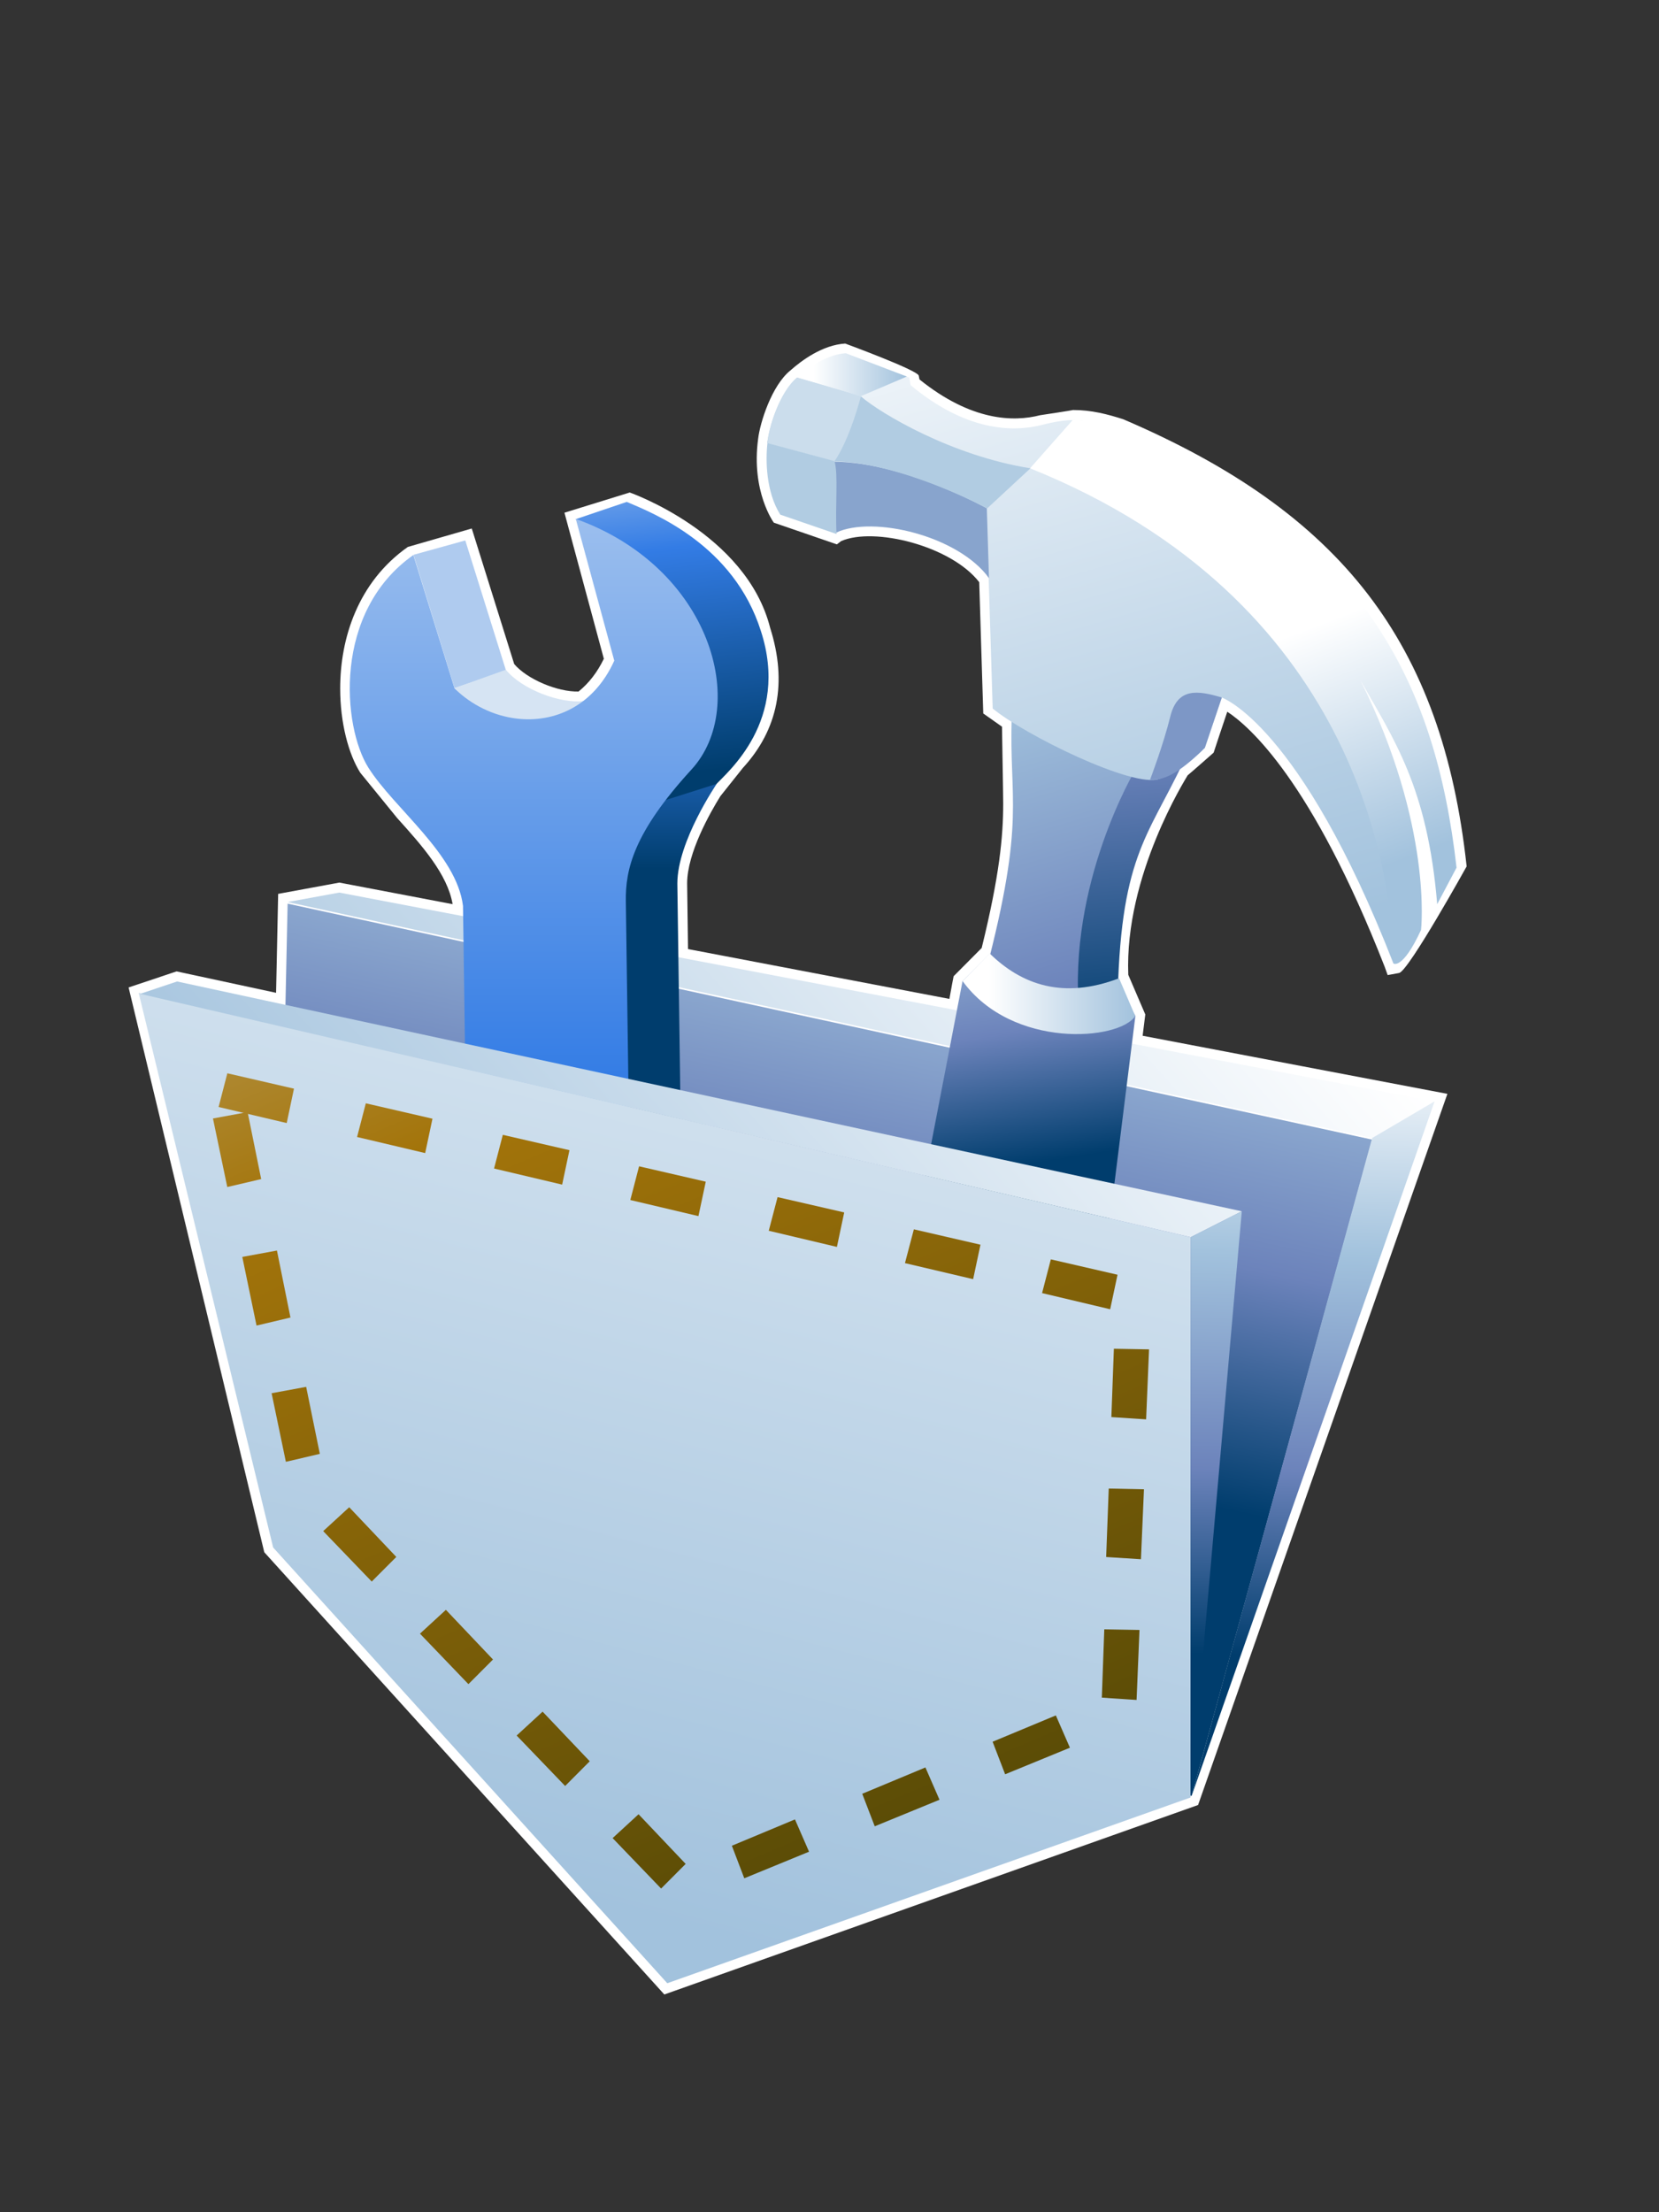 <?xml version="1.0" encoding="UTF-8"?>
<svg xmlns="http://www.w3.org/2000/svg" xmlns:xlink="http://www.w3.org/1999/xlink" contentScriptType="text/ecmascript" width="60" baseProfile="tiny" zoomAndPan="magnify" contentStyleType="text/css" viewBox="0 0 60 80" height="80" preserveAspectRatio="xMidYMid meet" version="1.1">
    <rect x="0" y="0" width="60" height="80" fill="#333333" stroke="none"/>
    <g>
        <g>
            <g>
                <g>
                    <rect width="60" fill="none" height="80"/>
                </g>
            </g>
        </g>
    </g>
    <g>
        <path fill="#ffffff" d="M 30.568 12.424 C 29.739 12.474 28.975 13.05 28.594 13.389 C 27.909 13.932 27.482 15.3 27.418 15.875 C 27.162 17.781 27.986 18.901 27.986 18.901 L 30.267 19.686 L 30.421 19.568 C 31.611 19.045 34.4 19.74 35.415 21.053 C 35.423 21.314 35.561 25.801 35.561 25.801 C 35.561 25.801 36.042 26.141 36.239 26.279 C 36.241 26.59 36.282 28.687 36.282 29.06 C 36.282 30.252 36.148 31.662 35.504 34.282 C 35.413 34.374 34.489 35.303 34.489 35.303 C 34.489 35.303 34.39 35.808 34.336 36.123 C 33.712 36.003 25.396 34.419 24.883 34.321 C 24.876 33.864 24.851 31.945 24.851 31.945 C 24.851 30.847 25.691 29.373 26.054 28.791 C 26.054 28.793 26.868 27.769 26.868 27.769 C 28.142 26.381 28.478 24.676 27.855 22.71 C 26.992 19.284 22.775 17.81 22.775 17.81 L 20.414 18.541 C 20.414 18.541 21.759 23.526 21.839 23.823 C 21.606 24.305 21.3 24.705 20.923 25.008 C 20.154 25.025 19.059 24.559 18.597 24.014 C 18.537 23.825 17.062 19.112 17.062 19.112 L 14.75 19.779 C 12.934 21.056 12.303 23.102 12.303 24.899 C 12.303 26.146 12.607 27.274 13.029 27.943 L 14.365 29.584 C 15.268 30.584 16.185 31.618 16.369 32.697 C 15.641 32.56 12.274 31.917 12.274 31.917 L 10.06 32.325 C 10.06 32.325 9.999 35.24 9.985 35.903 C 9.32 35.761 6.386 35.128 6.386 35.128 L 4.651 35.709 L 9.558 56.133 L 24.026 72.126 L 43.33 65.274 L 52.347 39.557 C 52.347 39.557 41.925 37.574 41.325 37.456 C 41.36 37.16 41.421 36.685 41.421 36.685 C 41.421 36.685 40.819 35.286 40.806 35.253 C 40.666 31.659 42.888 28.159 42.952 28.039 C 43.076 27.939 43.893 27.218 43.893 27.218 C 43.893 27.218 44.218 26.227 44.386 25.738 C 45.166 26.249 47.437 28.208 50.081 34.967 L 50.187 35.262 L 50.605 35.185 C 50.96 35.086 53.043 31.331 53.043 31.331 C 52.165 23.242 48.516 18.539 40.62 15.16 C 40.057 14.98 39.475 14.826 38.809 14.827 C 38.795 14.838 37.619 15.015 37.619 15.015 C 36.652 15.265 35.122 15.227 33.254 13.721 C 33.24 13.651 33.227 13.581 33.227 13.581 C 33.163 13.378 30.568 12.424 30.568 12.424 z "/>
        <linearGradient x1="-731.716" gradientTransform="matrix(1.25 0 0 -1.25 947.751 1440.254)" y1="1134.166" x2="-736.585" gradientUnits="userSpaceOnUse" y2="1111.491" xlink:type="simple" xlink:actuate="onLoad" id="XMLID_37_" xlink:show="other">
            <stop stop-color="#ffffff" offset="0"/>
            <stop stop-color="#a2c2dd" offset="0.35"/>
            <stop stop-color="#6c83bb" offset="0.7"/>
            <stop stop-color="#003d6d" offset="1"/>
        </linearGradient>
        <polygon fill="url(#XMLID_37_)" points="10.402,32.678 49.626,41.212 43.098,64.942 9.907,55.903  "/>
        <linearGradient x1="-724.469" gradientTransform="matrix(1.25 0 0 -1.25 947.751 1440.254)" y1="1131.121" x2="-746.439" gradientUnits="userSpaceOnUse" y2="1111.446" xlink:type="simple" xlink:actuate="onLoad" id="XMLID_38_" xlink:show="other">
            <stop stop-color="#ffffff" offset="0"/>
            <stop stop-color="#ffffff" offset="0.05"/>
            <stop stop-color="#a2c2dd" offset="1"/>
        </linearGradient>
        <polygon fill="url(#XMLID_38_)" points="10.402,32.62 49.626,41.154 51.884,39.828 12.271,32.278  "/>
        <linearGradient x1="-719.857" gradientTransform="matrix(1.25 0 0 -1.25 947.751 1440.254)" y1="1122.168" x2="-720.386" gradientUnits="userSpaceOnUse" y2="1104.257" xlink:type="simple" xlink:actuate="onLoad" id="XMLID_39_" xlink:show="other">
            <stop stop-color="#ffffff" offset="0"/>
            <stop stop-color="#a2c2dd" offset="0.35"/>
            <stop stop-color="#6c83bb" offset="0.7"/>
            <stop stop-color="#003d6d" offset="1"/>
        </linearGradient>
        <polygon fill="url(#XMLID_39_)" points="43.098,64.942 49.626,41.154 51.884,39.828  "/>
        <linearGradient x1="-727.49" gradientTransform="matrix(1.25 0 0 -1.25 947.751 1440.254)" y1="1149.363" x2="-725.284" gradientUnits="userSpaceOnUse" y2="1122.09" xlink:type="simple" xlink:actuate="onLoad" id="XMLID_40_" xlink:show="other">
            <stop stop-color="#ffffff" offset="0"/>
            <stop stop-color="#a2c2dd" offset="0.35"/>
            <stop stop-color="#6c83bb" offset="0.7"/>
            <stop stop-color="#003d6d" offset="1"/>
        </linearGradient>
        <path fill="url(#XMLID_40_)" d="M 40.417 36.405 C 40.488 31.01 41.492 30.311 42.794 27.565 L 40.482 27.531 C 40.482 27.531 38.034 34.216 38.634 36.55 L 40.417 36.405 z "/>
        <linearGradient x1="-731.35" gradientTransform="matrix(1.25 0 0 -1.25 947.751 1440.254)" y1="1140.279" x2="-724.525" gradientUnits="userSpaceOnUse" y2="1116.619" xlink:type="simple" xlink:actuate="onLoad" id="XMLID_41_" xlink:show="other">
            <stop stop-color="#ffffff" offset="0"/>
            <stop stop-color="#a2c2dd" offset="0.35"/>
            <stop stop-color="#6c83bb" offset="0.7"/>
            <stop stop-color="#003d6d" offset="1"/>
        </linearGradient>
        <path fill="url(#XMLID_41_)" d="M 39.035 36.668 C 38.597 31.953 41.059 27.84 41.059 27.84 L 36.592 25.92 C 36.483 28.949 37.115 29.571 35.644 35.171 L 39.035 36.668 z "/>
        <linearGradient x1="-731.904" gradientTransform="matrix(1.25 0 0 -1.25 947.751 1440.254)" y1="1150.684" x2="-724.284" gradientUnits="userSpaceOnUse" y2="1124.213" xlink:type="simple" xlink:actuate="onLoad" id="XMLID_42_" xlink:show="other">
            <stop stop-color="#ffffff" offset="0"/>
            <stop stop-color="#ffffff" offset="0.15"/>
            <stop stop-color="#a2c2dd" offset="1"/>
        </linearGradient>
        <path fill="url(#XMLID_42_)" d="M 40.235 15.557 C 39.548 15.345 39.219 14.968 37.706 15.361 C 36.591 15.651 34.905 15.57 32.934 13.929 L 32.883 13.652 L 30.82 12.902 C 29.757 12.737 26.671 14.987 28.457 18.673 L 30.225 19.276 L 30.906 18.903 C 32.839 18.179 35.31 20.07 35.756 20.908 L 35.902 25.621 C 37.046 26.572 40.996 28.517 41.931 28.166 C 42.869 27.812 43.577 27.044 43.577 27.044 L 44.188 25.226 C 44.188 25.226 47.018 26.182 50.397 34.848 C 50.397 34.848 50.52 34.735 51.185 33.294 C 51.189 33.294 48.462 20.241 40.235 15.557 z "/>
        <path fill="#7d97c6" d="M 41.594 28.194 C 42.033 28.23 42.588 28.027 43.575 27.042 L 44.189 25.224 C 43.328 24.968 42.587 24.851 42.326 25.91 C 42.064 26.968 41.594 28.194 41.594 28.194 z "/>
        <linearGradient x1="-722.526" gradientTransform="matrix(1.25 0 0 -1.25 947.751 1440.254)" y1="1134.569" x2="-719.478" gradientUnits="userSpaceOnUse" y2="1126.604" xlink:type="simple" xlink:actuate="onLoad" id="XMLID_43_" xlink:show="other">
            <stop stop-color="#ffffff" offset="0"/>
            <stop stop-color="#ffffff" offset="0.15"/>
            <stop stop-color="#a2c2dd" offset="1"/>
        </linearGradient>
        <path fill="url(#XMLID_43_)" d="M 50.401 34.845 C 50.401 34.845 50.729 35.072 51.394 33.629 C 51.394 33.629 51.832 29.879 49.2 24.596 C 50.408 26.732 51.631 28.477 51.978 32.699 L 52.678 31.376 C 51.91 24.642 49.284 19.26 40.471 15.488 C 40.029 15.347 39.448 15.183 38.8 15.184 L 37.254 16.935 C 49.028 21.665 50.346 31.536 50.401 34.845 "/>
        <path fill="#88a4cd" d="M 35.69 18.383 C 35.69 18.383 32.716 16.724 30.175 16.695 L 30.242 19.26 C 31.575 18.637 34.66 19.375 35.768 20.906 L 35.69 18.383 z "/>
        <path fill="#b1cce2" d="M 35.704 18.384 C 34.607 17.809 32.141 16.72 30.192 16.682 L 27.745 16.015 C 27.878 15.241 28.182 14.281 28.828 13.658 L 31.14 14.339 C 31.869 14.963 34.418 16.482 37.267 16.935 L 35.704 18.384 z "/>
        <linearGradient x1="-735.138" gradientTransform="matrix(1.25 0 0 -1.25 947.751 1440.254)" y1="1141.363" x2="-731.97" gradientUnits="userSpaceOnUse" y2="1141.363" xlink:type="simple" xlink:actuate="onLoad" id="XMLID_44_" xlink:show="other">
            <stop stop-color="#ffffff" offset="0"/>
            <stop stop-color="#ffffff" offset="0.15"/>
            <stop stop-color="#a2c2dd" offset="1"/>
        </linearGradient>
        <path fill="url(#XMLID_44_)" d="M 32.797 13.617 L 31.137 14.325 L 28.828 13.651 C 29.34 13.195 29.993 12.809 30.589 12.774 L 32.797 13.617 z "/>
        <path fill="#cbddec" d="M 31.137 14.326 C 31.137 14.326 30.751 15.85 30.182 16.679 L 27.756 16.024 C 27.768 15.563 28.191 14.159 28.828 13.652 L 31.137 14.326 z "/>
        <path fill="#b1cce2" d="M 27.756 16.022 L 30.182 16.677 C 30.322 17.169 30.202 18.239 30.254 19.311 L 28.219 18.611 C 27.702 17.789 27.684 16.647 27.756 16.022 z "/>
        <linearGradient x1="-733.112" gradientTransform="matrix(1.25 0 0 -1.25 947.751 1440.254)" y1="1130.718" x2="-731.107" gradientUnits="userSpaceOnUse" y2="1118.093" xlink:type="simple" xlink:actuate="onLoad" id="XMLID_45_" xlink:show="other">
            <stop stop-color="#ffffff" offset="0"/>
            <stop stop-color="#a2c2dd" offset="0.35"/>
            <stop stop-color="#6c83bb" offset="0.7"/>
            <stop stop-color="#003d6d" offset="1"/>
        </linearGradient>
        <path fill="url(#XMLID_45_)" d="M 35.805 34.481 C 36.707 35.919 38.374 36.203 40.331 35.489 L 41.063 36.738 L 37.433 65.76 L 29.214 64.548 L 34.812 35.477 L 35.805 34.481 z "/>
        <linearGradient x1="-730.351" gradientTransform="matrix(1.25 0 0 -1.25 947.751 1440.254)" y1="1123.453" x2="-725.356" gradientUnits="userSpaceOnUse" y2="1123.453" xlink:type="simple" xlink:actuate="onLoad" id="XMLID_46_" xlink:show="other">
            <stop stop-color="#ffffff" offset="0"/>
            <stop stop-color="#ffffff" offset="0.15"/>
            <stop stop-color="#a2c2dd" offset="1"/>
        </linearGradient>
        <path fill="url(#XMLID_46_)" d="M 34.813 35.478 L 35.795 34.482 C 36.944 35.605 38.447 36.15 40.472 35.377 L 41.057 36.741 C 40.5 37.627 36.617 37.955 34.813 35.478 z "/>
        <path fill="#315a79" d="M 22.935 53.748 L 24.794 53.119 C 24.789 53.125 24.773 53.141 24.753 53.166 L 22.893 53.799 C 22.916 53.775 22.928 53.759 22.935 53.748 "/>
        <polygon fill="#afcbef" points="14.956,20.063 16.828,19.544 18.302,24.253 16.44,24.885  "/>
        <linearGradient x1="-739.556" gradientTransform="matrix(1.25 0 0 -1.25 947.751 1440.254)" y1="1142.052" x2="-738.088" gradientUnits="userSpaceOnUse" y2="1129.065" xlink:type="simple" xlink:actuate="onLoad" id="XMLID_47_" xlink:show="other">
            <stop stop-color="#e6eef4" offset="0"/>
            <stop stop-color="#337ce5" offset="0.44"/>
            <stop stop-color="#003d6d" offset="0.94"/>
            <stop stop-color="#003d6d" offset="1"/>
        </linearGradient>
        <path fill="url(#XMLID_47_)" d="M 25.878 28.387 C 26.295 27.928 28.573 26.068 27.519 22.82 C 26.532 19.706 23.649 18.567 22.668 18.15 L 20.809 18.779 C 23.463 19.77 25.451 21.977 25.802 24.5 C 26.153 27.024 24.212 28.549 23.795 29.078 L 25.878 28.387 z "/>
        <linearGradient x1="-738.848" gradientTransform="matrix(1.25 0 0 -1.25 947.751 1440.254)" y1="1136.863" x2="-738.848" gradientUnits="userSpaceOnUse" y2="1126.436" xlink:type="simple" xlink:actuate="onLoad" id="XMLID_48_" xlink:show="other">
            <stop stop-color="#e6eef4" offset="0"/>
            <stop stop-color="#337ce5" offset="0.44"/>
            <stop stop-color="#003d6d" offset="0.94"/>
            <stop stop-color="#003d6d" offset="1"/>
        </linearGradient>
        <path fill="url(#XMLID_48_)" d="M 24.497 31.953 C 24.497 30.418 25.93 28.342 25.917 28.348 L 23.906 28.985 C 23.817 29.073 22.37 30.968 22.47 32.631 C 22.47 32.631 22.921 52.753 22.935 53.749 L 24.794 53.121 C 24.78 52.119 24.497 31.953 24.497 31.953 z "/>
        <path fill="#d6e4f3" d="M 16.44 24.885 L 18.295 24.22 C 18.874 24.931 20.262 25.455 21.118 25.351 C 20.429 26.243 17.788 26.616 16.44 24.885 z "/>
        <linearGradient x1="-742.758" gradientTransform="matrix(1.25 0 0 -1.25 947.751 1440.254)" y1="1146.488" x2="-742.758" gradientUnits="userSpaceOnUse" y2="1120.82" xlink:type="simple" xlink:actuate="onLoad" id="XMLID_49_" xlink:show="other">
            <stop stop-color="#d6e4f3" offset="0"/>
            <stop stop-color="#337ce5" offset="1"/>
        </linearGradient>
        <path fill="url(#XMLID_49_)" d="M 20.824 18.765 C 25.723 20.52 27.109 25.543 25.006 27.831 C 22.903 30.125 22.618 31.455 22.634 32.591 C 22.651 33.735 22.931 53.759 22.931 53.759 L 17.036 53.513 L 16.745 32.76 C 16.514 30.888 14.259 29.243 13.323 27.761 C 12.386 26.271 12.031 22.122 14.95 20.071 L 16.438 24.893 C 17.052 25.501 17.854 25.883 18.673 25.985 C 20.042 26.153 21.472 25.542 22.216 23.892 L 20.824 18.765 z "/>
        <linearGradient x1="-730.09" gradientTransform="matrix(1.25 0 0 -1.25 947.751 1440.254)" y1="1145.677" x2="-742.723" gradientUnits="userSpaceOnUse" y2="1097.551" xlink:type="simple" xlink:actuate="onLoad" id="XMLID_50_" xlink:show="other">
            <stop stop-color="#ffffff" offset="0"/>
            <stop stop-color="#ffffff" offset="0.05"/>
            <stop stop-color="#a2c2dd" offset="1"/>
        </linearGradient>
        <polygon fill="url(#XMLID_50_)" points="9.879,55.962 24.133,71.719 43.057,65.002 43.063,44.74 5.015,35.904  "/>
        <linearGradient x1="-725.21" gradientTransform="matrix(1.25 0 0 -1.25 947.751 1440.254)" y1="1131.949" x2="-747.18" gradientUnits="userSpaceOnUse" y2="1112.273" xlink:type="simple" xlink:actuate="onLoad" id="XMLID_51_" xlink:show="other">
            <stop stop-color="#ffffff" offset="0"/>
            <stop stop-color="#ffffff" offset="0.05"/>
            <stop stop-color="#a2c2dd" offset="1"/>
        </linearGradient>
        <polygon fill="url(#XMLID_51_)" points="5.068,35.94 43.063,44.74 44.911,43.803 6.405,35.493  "/>
        <linearGradient x1="-722.849" gradientTransform="matrix(1.25 0 0 -1.25 947.751 1440.254)" y1="1122.259" x2="-723.379" gradientUnits="userSpaceOnUse" y2="1104.347" xlink:type="simple" xlink:actuate="onLoad" id="XMLID_52_" xlink:show="other">
            <stop stop-color="#ffffff" offset="0"/>
            <stop stop-color="#a2c2dd" offset="0.35"/>
            <stop stop-color="#6c83bb" offset="0.7"/>
            <stop stop-color="#003d6d" offset="1"/>
        </linearGradient>
        <polygon fill="url(#XMLID_52_)" points="43.063,44.74 43.057,64.97 44.911,43.803  "/>
        <linearGradient x1="-759.805" gradientTransform="matrix(1.25 0 0 -1.25 947.751 1440.254)" y1="1141.773" x2="-736.447" gradientUnits="userSpaceOnUse" y2="1086.539" xlink:type="simple" xlink:actuate="onLoad" id="XMLID_53_" xlink:show="other">
            <stop stop-color="#e6eef4" offset="0"/>
            <stop stop-color="#a3740a" offset="0.44"/>
            <stop stop-color="#474105" offset="0.94"/>
            <stop stop-color="#474105" offset="1"/>
        </linearGradient>
        <polygon fill="url(#XMLID_53_)" points="8.222,38.813 7.906,40.032 10.369,40.613 10.632,39.369  "/>
        <linearGradient x1="-756.719" gradientTransform="matrix(1.25 0 0 -1.25 947.751 1440.254)" y1="1143.084" x2="-733.357" gradientUnits="userSpaceOnUse" y2="1087.839" xlink:type="simple" xlink:actuate="onLoad" id="XMLID_54_" xlink:show="other">
            <stop stop-color="#e6eef4" offset="0"/>
            <stop stop-color="#a3740a" offset="0.44"/>
            <stop stop-color="#474105" offset="0.94"/>
            <stop stop-color="#474105" offset="1"/>
        </linearGradient>
        <polygon fill="url(#XMLID_54_)" points="13.23,39.899 12.914,41.117 15.377,41.699 15.641,40.455  "/>
        <linearGradient x1="-753.679" gradientTransform="matrix(1.25 0 0 -1.25 947.751 1440.254)" y1="1144.353" x2="-730.33" gradientUnits="userSpaceOnUse" y2="1089.141" xlink:type="simple" xlink:actuate="onLoad" id="XMLID_55_" xlink:show="other">
            <stop stop-color="#e6eef4" offset="0"/>
            <stop stop-color="#a3740a" offset="0.44"/>
            <stop stop-color="#474105" offset="0.94"/>
            <stop stop-color="#474105" offset="1"/>
        </linearGradient>
        <polygon fill="url(#XMLID_55_)" points="18.185,41.039 17.868,42.257 20.331,42.839 20.595,41.594  "/>
        <linearGradient x1="-750.662" gradientTransform="matrix(1.25 0 0 -1.25 947.751 1440.254)" y1="1145.631" x2="-727.312" gradientUnits="userSpaceOnUse" y2="1090.416" xlink:type="simple" xlink:actuate="onLoad" id="XMLID_56_" xlink:show="other">
            <stop stop-color="#e6eef4" offset="0"/>
            <stop stop-color="#a3740a" offset="0.44"/>
            <stop stop-color="#474105" offset="0.94"/>
            <stop stop-color="#474105" offset="1"/>
        </linearGradient>
        <polygon fill="url(#XMLID_56_)" points="23.113,42.177 22.796,43.396 25.26,43.978 25.525,42.733  "/>
        <linearGradient x1="-747.587" gradientTransform="matrix(1.25 0 0 -1.25 947.751 1440.254)" y1="1146.942" x2="-724.229" gradientUnits="userSpaceOnUse" y2="1091.706" xlink:type="simple" xlink:actuate="onLoad" id="XMLID_57_" xlink:show="other">
            <stop stop-color="#e6eef4" offset="0"/>
            <stop stop-color="#a3740a" offset="0.44"/>
            <stop stop-color="#474105" offset="0.94"/>
            <stop stop-color="#474105" offset="1"/>
        </linearGradient>
        <polygon fill="url(#XMLID_57_)" points="28.122,43.291 27.803,44.508 30.268,45.092 30.532,43.845  "/>
        <linearGradient x1="-744.58" gradientTransform="matrix(1.25 0 0 -1.25 947.751 1440.254)" y1="1148.217" x2="-721.22" gradientUnits="userSpaceOnUse" y2="1092.977" xlink:type="simple" xlink:actuate="onLoad" id="XMLID_58_" xlink:show="other">
            <stop stop-color="#e6eef4" offset="0"/>
            <stop stop-color="#a3740a" offset="0.44"/>
            <stop stop-color="#474105" offset="0.94"/>
            <stop stop-color="#474105" offset="1"/>
        </linearGradient>
        <polygon fill="url(#XMLID_58_)" points="33.051,44.456 32.729,45.678 35.195,46.258 35.46,45.012  "/>
        <linearGradient x1="-741.523" gradientTransform="matrix(1.25 0 0 -1.25 947.751 1440.254)" y1="1149.502" x2="-718.168" gradientUnits="userSpaceOnUse" y2="1094.274" xlink:type="simple" xlink:actuate="onLoad" id="XMLID_59_" xlink:show="other">
            <stop stop-color="#e6eef4" offset="0"/>
            <stop stop-color="#a3740a" offset="0.44"/>
            <stop stop-color="#474105" offset="0.94"/>
            <stop stop-color="#474105" offset="1"/>
        </linearGradient>
        <polygon fill="url(#XMLID_59_)" points="38.005,45.542 37.688,46.762 40.151,47.346 40.417,46.098  "/>
        <linearGradient x1="-747.456" gradientTransform="matrix(1.25 0 0 -1.25 947.751 1440.254)" y1="1146.841" x2="-724.167" gradientUnits="userSpaceOnUse" y2="1091.761" xlink:type="simple" xlink:actuate="onLoad" id="XMLID_60_" xlink:show="other">
            <stop stop-color="#e6eef4" offset="0"/>
            <stop stop-color="#a3740a" offset="0.44"/>
            <stop stop-color="#474105" offset="0.94"/>
            <stop stop-color="#474105" offset="1"/>
        </linearGradient>
        <polygon fill="url(#XMLID_60_)" points="35.899,62.986 36.352,64.163 38.695,63.202 38.186,62.034  "/>
        <linearGradient x1="-751.242" gradientTransform="matrix(1.25 0 0 -1.25 947.751 1440.254)" y1="1145.36" x2="-727.9" gradientUnits="userSpaceOnUse" y2="1090.162" xlink:type="simple" xlink:actuate="onLoad" id="XMLID_61_" xlink:show="other">
            <stop stop-color="#e6eef4" offset="0"/>
            <stop stop-color="#a3740a" offset="0.44"/>
            <stop stop-color="#474105" offset="0.94"/>
            <stop stop-color="#474105" offset="1"/>
        </linearGradient>
        <polygon fill="url(#XMLID_61_)" points="31.184,64.868 31.636,66.044 33.978,65.084 33.469,63.916  "/>
        <linearGradient x1="-754.994" gradientTransform="matrix(1.25 0 0 -1.25 947.751 1440.254)" y1="1143.805" x2="-731.638" gradientUnits="userSpaceOnUse" y2="1088.575" xlink:type="simple" xlink:actuate="onLoad" id="XMLID_62_" xlink:show="other">
            <stop stop-color="#e6eef4" offset="0"/>
            <stop stop-color="#a3740a" offset="0.44"/>
            <stop stop-color="#474105" offset="0.94"/>
            <stop stop-color="#474105" offset="1"/>
        </linearGradient>
        <polygon fill="url(#XMLID_62_)" points="26.469,66.747 26.918,67.924 29.26,66.963 28.751,65.795  "/>
        <linearGradient x1="-757.976" gradientTransform="matrix(1.25 0 0 -1.25 947.751 1440.254)" y1="1142.534" x2="-734.625" gradientUnits="userSpaceOnUse" y2="1087.316" xlink:type="simple" xlink:actuate="onLoad" id="XMLID_63_" xlink:show="other">
            <stop stop-color="#e6eef4" offset="0"/>
            <stop stop-color="#a3740a" offset="0.44"/>
            <stop stop-color="#474105" offset="0.94"/>
            <stop stop-color="#474105" offset="1"/>
        </linearGradient>
        <polygon fill="url(#XMLID_63_)" points="24.798,67.404 23.91,68.295 22.156,66.471 23.094,65.608  "/>
        <linearGradient x1="-759.273" gradientTransform="matrix(1.25 0 0 -1.25 947.751 1440.254)" y1="1142.007" x2="-735.912" gradientUnits="userSpaceOnUse" y2="1086.764" xlink:type="simple" xlink:actuate="onLoad" id="XMLID_64_" xlink:show="other">
            <stop stop-color="#e6eef4" offset="0"/>
            <stop stop-color="#a3740a" offset="0.44"/>
            <stop stop-color="#474105" offset="0.94"/>
            <stop stop-color="#474105" offset="1"/>
        </linearGradient>
        <polygon fill="url(#XMLID_64_)" points="21.329,63.692 20.439,64.586 18.685,62.762 19.624,61.898  "/>
        <linearGradient x1="-760.586" gradientTransform="matrix(1.25 0 0 -1.25 947.751 1440.254)" y1="1141.441" x2="-737.23" gradientUnits="userSpaceOnUse" y2="1086.211" xlink:type="simple" xlink:actuate="onLoad" id="XMLID_65_" xlink:show="other">
            <stop stop-color="#e6eef4" offset="0"/>
            <stop stop-color="#a3740a" offset="0.44"/>
            <stop stop-color="#474105" offset="0.94"/>
            <stop stop-color="#474105" offset="1"/>
        </linearGradient>
        <polygon fill="url(#XMLID_65_)" points="17.83,60.012 16.941,60.903 15.189,59.078 16.126,58.216  "/>
        <linearGradient x1="-761.894" gradientTransform="matrix(1.25 0 0 -1.25 947.751 1440.254)" y1="1140.883" x2="-738.541" gradientUnits="userSpaceOnUse" y2="1085.662" xlink:type="simple" xlink:actuate="onLoad" id="XMLID_66_" xlink:show="other">
            <stop stop-color="#e6eef4" offset="0"/>
            <stop stop-color="#a3740a" offset="0.44"/>
            <stop stop-color="#474105" offset="0.94"/>
            <stop stop-color="#474105" offset="1"/>
        </linearGradient>
        <polygon fill="url(#XMLID_66_)" points="14.333,56.303 13.444,57.193 11.689,55.369 12.63,54.506  "/>
        <linearGradient x1="-741.313" gradientTransform="matrix(1.25 0 0 -1.25 947.751 1440.254)" y1="1149.581" x2="-717.962" gradientUnits="userSpaceOnUse" y2="1094.363" xlink:type="simple" xlink:actuate="onLoad" id="XMLID_67_" xlink:show="other">
            <stop stop-color="#e6eef4" offset="0"/>
            <stop stop-color="#a3740a" offset="0.44"/>
            <stop stop-color="#474105" offset="0.94"/>
            <stop stop-color="#474105" offset="1"/>
        </linearGradient>
        <polygon fill="url(#XMLID_67_)" points="40.194,51.246 41.451,51.328 41.557,48.797 40.285,48.774  "/>
        <linearGradient x1="-742.896" gradientTransform="matrix(1.25 0 0 -1.25 947.751 1440.254)" y1="1148.924" x2="-719.54" gradientUnits="userSpaceOnUse" y2="1093.692" xlink:type="simple" xlink:actuate="onLoad" id="XMLID_68_" xlink:show="other">
            <stop stop-color="#e6eef4" offset="0"/>
            <stop stop-color="#a3740a" offset="0.44"/>
            <stop stop-color="#474105" offset="0.94"/>
            <stop stop-color="#474105" offset="1"/>
        </linearGradient>
        <polygon fill="url(#XMLID_68_)" points="40.006,56.306 41.264,56.386 41.373,53.857 40.099,53.83  "/>
        <linearGradient x1="-762.219" gradientTransform="matrix(1.25 0 0 -1.25 947.751 1440.254)" y1="1140.755" x2="-738.861" gradientUnits="userSpaceOnUse" y2="1085.52" xlink:type="simple" xlink:actuate="onLoad" id="XMLID_69_" xlink:show="other">
            <stop stop-color="#e6eef4" offset="0"/>
            <stop stop-color="#a3740a" offset="0.44"/>
            <stop stop-color="#474105" offset="0.94"/>
            <stop stop-color="#474105" offset="1"/>
        </linearGradient>
        <polygon fill="url(#XMLID_69_)" points="11.567,52.576 10.339,52.863 9.823,50.383 11.073,50.152  "/>
        <linearGradient x1="-761.521" gradientTransform="matrix(1.25 0 0 -1.25 947.751 1440.254)" y1="1141.046" x2="-738.165" gradientUnits="userSpaceOnUse" y2="1085.815" xlink:type="simple" xlink:actuate="onLoad" id="XMLID_70_" xlink:show="other">
            <stop stop-color="#e6eef4" offset="0"/>
            <stop stop-color="#a3740a" offset="0.44"/>
            <stop stop-color="#474105" offset="0.94"/>
            <stop stop-color="#474105" offset="1"/>
        </linearGradient>
        <polygon fill="url(#XMLID_70_)" points="10.505,47.646 9.278,47.936 8.763,45.454 10.016,45.223  "/>
        <linearGradient x1="-760.802" gradientTransform="matrix(1.25 0 0 -1.25 947.751 1440.254)" y1="1141.346" x2="-737.45" gradientUnits="userSpaceOnUse" y2="1086.125" xlink:type="simple" xlink:actuate="onLoad" id="XMLID_71_" xlink:show="other">
            <stop stop-color="#e6eef4" offset="0"/>
            <stop stop-color="#a3740a" offset="0.44"/>
            <stop stop-color="#474105" offset="0.94"/>
            <stop stop-color="#474105" offset="1"/>
        </linearGradient>
        <polygon fill="url(#XMLID_71_)" points="9.446,42.639 8.22,42.926 7.702,40.447 8.955,40.216  "/>
        <linearGradient x1="-744.467" gradientTransform="matrix(1.25 0 0 -1.25 947.751 1440.254)" y1="1148.267" x2="-721.107" gradientUnits="userSpaceOnUse" y2="1093.027" xlink:type="simple" xlink:actuate="onLoad" id="XMLID_72_" xlink:show="other">
            <stop stop-color="#e6eef4" offset="0"/>
            <stop stop-color="#a3740a" offset="0.44"/>
            <stop stop-color="#474105" offset="0.94"/>
            <stop stop-color="#474105" offset="1"/>
        </linearGradient>
        <polygon fill="url(#XMLID_72_)" points="39.849,61.391 41.106,61.475 41.211,58.944 39.938,58.921  "/>
    </g>
</svg>
